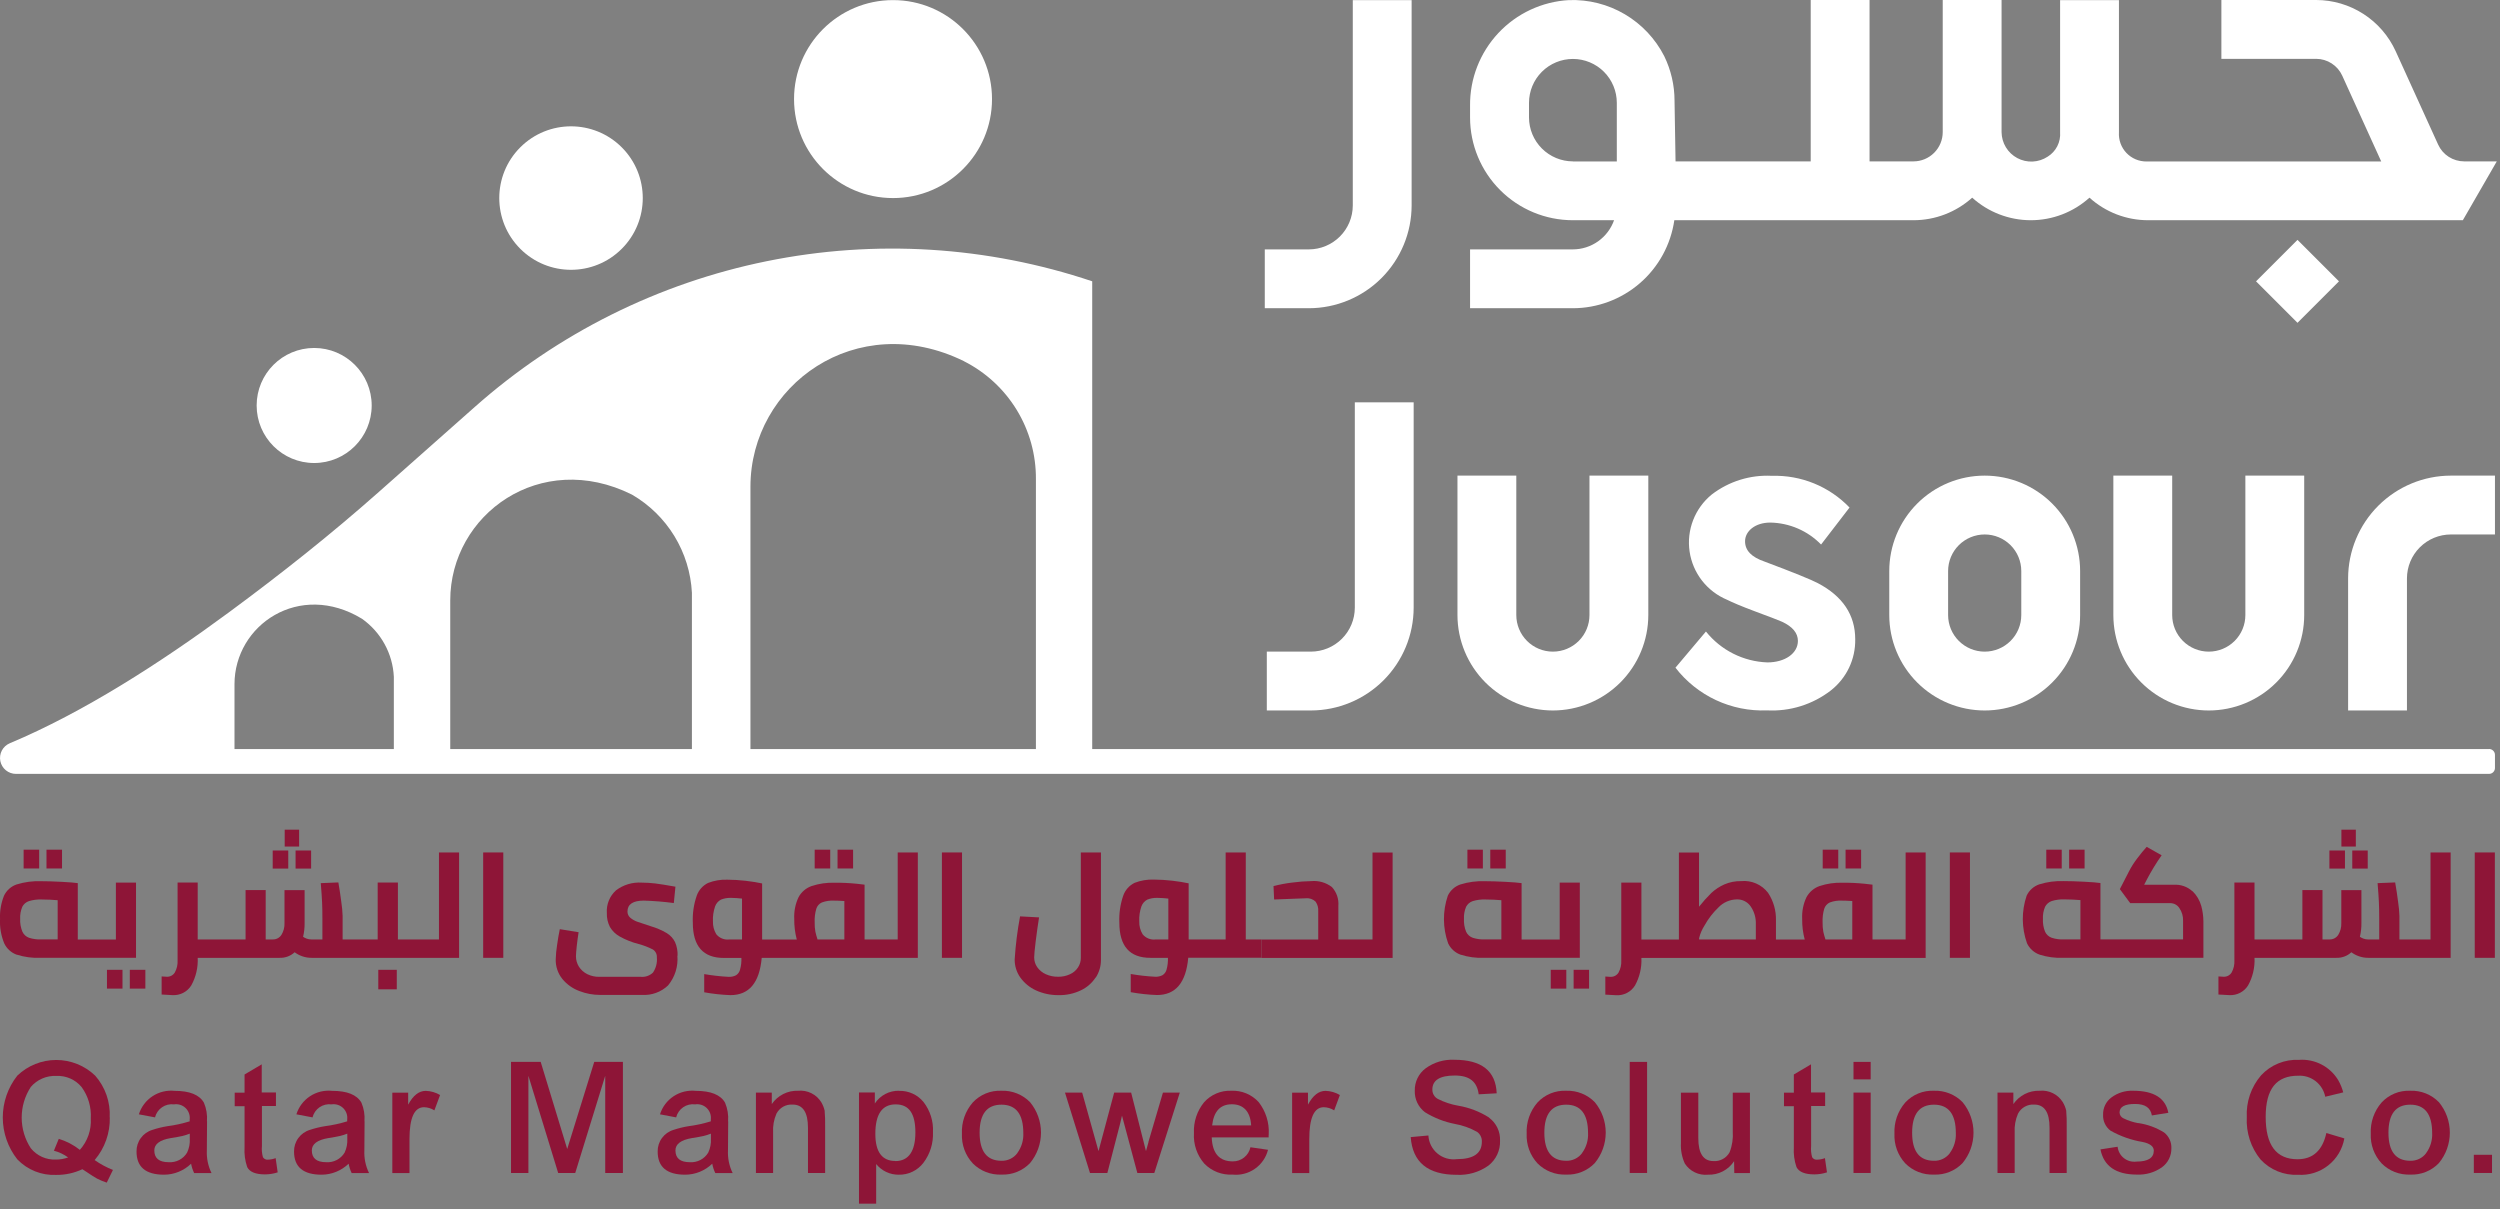 <svg width="246" height="119" viewBox="0 0 246 119" fill="none" xmlns="http://www.w3.org/2000/svg">
    <rect x="0" y="0" width="246" height="119" fill="#808080" stroke="none"/>
    <g clip-path="url(#clip0_671_12987)">
    <path d="M1.654 93.94C2.4 94.176 3.182 94.281 3.964 94.25H13.384V86.85H11.404V92.45H7.654V86.9C7.334 86.85 6.794 86.81 6.024 86.77C5.254 86.73 4.594 86.71 4.044 86.71C3.228 86.68 2.413 86.788 1.634 87.03C1.363 87.122 1.114 87.268 0.901 87.459C0.688 87.65 0.516 87.881 0.394 88.14C0.102 88.867 -0.031 89.648 0.004 90.43C-0.037 91.247 0.103 92.063 0.414 92.82C0.536 93.082 0.71 93.317 0.925 93.511C1.139 93.706 1.391 93.855 1.664 93.95L1.654 93.94ZM2.184 89.24C2.322 88.972 2.559 88.767 2.844 88.67C3.255 88.546 3.685 88.492 4.114 88.51C4.664 88.51 5.174 88.54 5.674 88.58V92.44H4.074C3.664 92.457 3.255 92.403 2.864 92.28C2.719 92.229 2.587 92.15 2.473 92.047C2.36 91.944 2.268 91.819 2.204 91.68C2.039 91.278 1.964 90.844 1.984 90.41C1.964 90.006 2.036 89.603 2.194 89.23L2.184 89.24Z" fill="#8E1537"/>
    <path d="M12.054 95.43H10.524V97.28H12.054V95.43Z" fill="#8E1537"/>
    <path d="M14.304 95.43H12.774V97.28H14.304V95.43Z" fill="#8E1537"/>
    <path d="M193.844 83.881H191.864V94.251H193.844V83.881Z" fill="#8E1537"/>
    <path d="M202.874 83.609H201.354V85.459H202.874V83.609Z" fill="#8E1537"/>
    <path d="M39.044 95.43H37.224V97.35H39.044V95.43Z" fill="#8E1537"/>
    <path d="M232.984 83.689H231.464V85.469H232.984V83.689Z" fill="#8E1537"/>
    <path d="M145.914 83.609H144.394V85.459H145.914V83.609Z" fill="#8E1537"/>
    <path d="M205.124 83.609H203.604V85.459H205.124V83.609Z" fill="#8E1537"/>
    <path d="M230.744 83.689H229.214V85.469H230.744V83.689Z" fill="#8E1537"/>
    <path d="M49.524 83.881H47.544V94.251H49.524V83.881Z" fill="#8E1537"/>
    <path d="M231.814 81.641H230.394V83.301H231.814V81.641Z" fill="#8E1537"/>
    <path d="M83.944 83.609H82.414V85.459H83.944V83.609Z" fill="#8E1537"/>
    <path d="M154.124 95.43H152.594V97.28H154.124V95.43Z" fill="#8E1537"/>
    <path d="M81.694 83.609H80.164V85.459H81.694V83.609Z" fill="#8E1537"/>
    <path d="M143.724 93.94C144.47 94.176 145.252 94.281 146.034 94.25H155.454V86.85H153.474V92.45H149.724V86.9C149.404 86.85 148.864 86.81 148.094 86.77C147.324 86.73 146.664 86.71 146.114 86.71C145.298 86.68 144.483 86.788 143.704 87.03C143.433 87.122 143.184 87.268 142.971 87.459C142.758 87.65 142.586 87.881 142.464 88.14C141.947 89.659 141.958 91.308 142.494 92.82C142.616 93.082 142.79 93.317 143.005 93.511C143.219 93.706 143.471 93.855 143.744 93.95L143.724 93.94ZM144.254 89.24C144.392 88.972 144.629 88.767 144.914 88.67C145.325 88.546 145.755 88.492 146.184 88.51C146.734 88.51 147.244 88.54 147.734 88.58V92.44H146.134C145.724 92.457 145.315 92.403 144.924 92.28C144.779 92.229 144.647 92.15 144.533 92.047C144.42 91.944 144.328 91.819 144.264 91.68C144.103 91.277 144.031 90.844 144.054 90.41C144.034 90.006 144.106 89.603 144.264 89.23L144.254 89.24Z" fill="#8E1537"/>
    <path d="M156.364 95.43H154.844V97.28H156.364V95.43Z" fill="#8E1537"/>
    <path d="M148.164 83.609H146.644V85.459H148.164V83.609Z" fill="#8E1537"/>
    <path d="M28.364 83.689H26.834V85.469H28.364V83.689Z" fill="#8E1537"/>
    <path d="M29.434 81.641H28.014V83.301H29.434V81.641Z" fill="#8E1537"/>
    <path d="M180.884 83.609H179.354V85.459H180.884V83.609Z" fill="#8E1537"/>
    <path d="M3.854 83.609H2.324V85.459H3.854V83.609Z" fill="#8E1537"/>
    <path d="M6.104 83.609H4.574V85.459H6.104V83.609Z" fill="#8E1537"/>
    <path d="M183.134 83.609H181.604V85.459H183.134V83.609Z" fill="#8E1537"/>
    <path d="M30.614 83.689H29.084V85.469H30.614V83.689Z" fill="#8E1537"/>
    <path d="M43.194 92.441H39.154V86.841H37.164V92.441H33.714V90.131C33.699 89.669 33.655 89.208 33.584 88.751C33.504 88.101 33.404 87.461 33.294 86.831L31.564 86.901C31.634 87.731 31.674 88.361 31.694 88.801C31.714 89.241 31.724 89.771 31.724 90.411V92.441H30.614C30.464 92.439 30.315 92.412 30.174 92.361C30.05 92.315 29.933 92.255 29.824 92.181C29.929 91.739 29.98 91.285 29.974 90.831V87.591H27.994V90.831C28.011 91.239 27.907 91.642 27.694 91.991C27.601 92.135 27.472 92.253 27.319 92.332C27.166 92.411 26.996 92.449 26.824 92.441H26.144V87.581H24.164V92.441H19.454V86.841H17.474V94.501C17.498 94.915 17.404 95.327 17.204 95.691C17.121 95.826 17.003 95.937 16.862 96.011C16.721 96.085 16.563 96.12 16.404 96.111L15.904 96.081V97.861C16.494 97.901 16.854 97.921 16.984 97.921C17.349 97.94 17.712 97.862 18.035 97.693C18.359 97.524 18.631 97.271 18.824 96.961C19.281 96.133 19.499 95.195 19.454 94.251H27.514C28.061 94.27 28.593 94.072 28.994 93.701C29.215 93.869 29.462 94 29.724 94.091C30.025 94.2 30.344 94.254 30.664 94.251H45.174V83.881H43.194V92.441Z" fill="#8E1537"/>
    <path d="M189.494 83.881H187.514V92.441H184.254V87.051L183.484 86.961C182.76 86.888 182.032 86.854 181.304 86.861C180.534 86.835 179.765 86.947 179.034 87.191C178.486 87.387 178.03 87.779 177.754 88.291C177.442 88.952 177.298 89.68 177.334 90.411C177.323 91.099 177.407 91.785 177.584 92.451H174.754V90.541C174.775 89.585 174.503 88.647 173.974 87.851C173.668 87.451 173.264 87.136 172.803 86.935C172.341 86.734 171.835 86.653 171.334 86.701C170.76 86.689 170.19 86.802 169.664 87.031C169.198 87.24 168.769 87.523 168.394 87.871C167.964 88.296 167.559 88.747 167.184 89.221V83.891H165.204V92.451H161.514V86.851H159.534V94.511C159.558 94.925 159.464 95.337 159.264 95.701C159.181 95.837 159.063 95.947 158.922 96.021C158.781 96.095 158.623 96.129 158.464 96.121L157.964 96.091V97.871C158.554 97.911 158.914 97.931 159.044 97.931C159.409 97.95 159.772 97.872 160.095 97.703C160.419 97.534 160.691 97.281 160.884 96.971C161.341 96.143 161.559 95.205 161.514 94.261H189.484V83.891L189.494 83.881ZM172.774 92.441H167.194V92.311C167.299 91.871 167.479 91.451 167.724 91.071C168.086 90.416 168.544 89.819 169.084 89.301C169.318 89.054 169.598 88.856 169.909 88.719C170.219 88.582 170.554 88.507 170.894 88.501C171.165 88.49 171.434 88.549 171.675 88.671C171.917 88.794 172.123 88.976 172.274 89.201C172.619 89.707 172.794 90.309 172.774 90.921V92.451V92.441ZM182.264 92.441H179.624C179.534 92.161 179.464 91.911 179.414 91.681C179.36 91.381 179.337 91.076 179.344 90.771C179.323 90.315 179.377 89.859 179.504 89.421C179.548 89.285 179.619 89.16 179.714 89.053C179.809 88.946 179.924 88.861 180.054 88.801C180.434 88.661 180.839 88.6 181.244 88.621C181.494 88.621 181.834 88.631 182.264 88.661V92.441Z" fill="#8E1537"/>
    <path d="M215.734 87.7C215.489 87.477 215.202 87.305 214.889 87.195C214.576 87.085 214.245 87.039 213.914 87.06H210.984L211.254 86.54C211.686 85.717 212.17 84.922 212.704 84.16L211.234 83.33C210.934 83.66 210.624 84.04 210.284 84.49C209.979 84.888 209.711 85.313 209.484 85.76L208.594 87.49L209.614 88.87H213.584C213.758 88.874 213.929 88.921 214.08 89.006C214.232 89.092 214.36 89.213 214.454 89.36C214.706 89.731 214.832 90.172 214.814 90.62V92.44H206.684V86.89C206.364 86.84 205.824 86.8 205.054 86.76C204.284 86.72 203.624 86.7 203.074 86.7C202.258 86.67 201.443 86.778 200.664 87.02C200.393 87.112 200.144 87.258 199.931 87.449C199.718 87.64 199.546 87.871 199.424 88.13C198.907 89.649 198.918 91.298 199.454 92.81C199.576 93.072 199.75 93.307 199.965 93.501C200.179 93.695 200.431 93.845 200.704 93.94C201.45 94.176 202.232 94.281 203.014 94.25H216.814V90.64C216.808 90.133 216.737 89.629 216.604 89.14C216.451 88.594 216.158 88.098 215.754 87.7H215.734ZM204.704 92.44H203.104C202.694 92.457 202.285 92.403 201.894 92.28C201.749 92.229 201.617 92.15 201.503 92.047C201.39 91.944 201.298 91.819 201.234 91.68C201.073 91.277 201.002 90.844 201.024 90.41C201.004 90.006 201.076 89.603 201.234 89.23C201.372 88.962 201.609 88.757 201.894 88.66C202.305 88.536 202.735 88.482 203.164 88.5C203.714 88.5 204.224 88.53 204.714 88.57V92.43L204.704 92.44Z" fill="#8E1537"/>
    <path d="M94.664 83.881H92.684V94.251H94.664V83.881Z" fill="#8E1537"/>
    <path d="M135.044 92.441H131.694V89.141C131.723 88.803 131.681 88.463 131.57 88.143C131.46 87.823 131.284 87.529 131.054 87.281C130.477 86.841 129.756 86.635 129.034 86.701C128.415 86.711 127.797 86.758 127.184 86.841C126.553 86.914 125.928 87.031 125.314 87.191L125.374 88.511L126.134 88.481C126.801 88.451 127.591 88.421 128.504 88.391C128.674 88.374 128.847 88.394 129.009 88.449C129.171 88.504 129.319 88.593 129.444 88.711C129.645 88.989 129.741 89.329 129.714 89.671V92.451H124.134V94.261H137.034V83.891H135.054V92.451L135.044 92.441Z" fill="#8E1537"/>
    <path d="M124.134 94.251V92.441H122.584V83.881H120.604V92.441H116.964V86.921C116.524 86.821 115.994 86.741 115.354 86.661C114.75 86.591 114.142 86.555 113.534 86.551C112.889 86.528 112.246 86.637 111.644 86.871C111.127 87.124 110.729 87.569 110.534 88.111C110.235 88.971 110.102 89.881 110.144 90.791C110.144 93.101 111.164 94.254 113.204 94.251H114.924C114.939 94.635 114.895 95.02 114.794 95.391C114.74 95.621 114.601 95.821 114.404 95.951C114.176 96.07 113.921 96.125 113.664 96.111C112.859 96.069 112.058 95.979 111.264 95.841V97.631C112.116 97.786 112.978 97.879 113.844 97.911C115.684 97.911 116.704 96.691 116.924 94.241H124.154L124.134 94.251ZM114.964 92.441H113.734C113.492 92.475 113.245 92.445 113.017 92.356C112.789 92.267 112.589 92.12 112.434 91.931C112.202 91.549 112.087 91.107 112.104 90.661C112.08 90.162 112.152 89.663 112.314 89.191C112.417 88.903 112.624 88.664 112.894 88.521C113.209 88.397 113.546 88.34 113.884 88.351C114.245 88.355 114.606 88.378 114.964 88.421V92.431V92.441Z" fill="#8E1537"/>
    <path d="M107.824 96.191C108.16 95.673 108.338 95.068 108.334 94.451V83.881H106.354V94.251C106.357 94.581 106.263 94.904 106.084 95.181C105.892 95.479 105.618 95.716 105.294 95.861C104.926 96.035 104.521 96.121 104.114 96.111C103.697 96.119 103.284 96.034 102.904 95.861C102.567 95.71 102.277 95.472 102.064 95.171C101.867 94.89 101.762 94.554 101.764 94.211C101.764 93.951 101.814 93.421 101.914 92.611C102.014 91.801 102.124 91.021 102.244 90.271L100.374 90.171C100.11 91.575 99.933 92.995 99.844 94.421C99.84 95.05 100.032 95.666 100.394 96.181C100.788 96.731 101.319 97.168 101.934 97.451C102.637 97.771 103.402 97.932 104.174 97.921C104.927 97.936 105.674 97.775 106.354 97.451C106.945 97.174 107.447 96.737 107.804 96.191H107.824Z" fill="#8E1537"/>
    <path d="M239.164 92.441H236.104V90.131C236.089 89.669 236.045 89.208 235.974 88.751C235.894 88.101 235.794 87.461 235.684 86.831L233.954 86.901C234.024 87.731 234.064 88.361 234.084 88.801C234.104 89.241 234.114 89.771 234.114 90.411V92.441H233.004C232.854 92.439 232.705 92.412 232.564 92.361C232.44 92.315 232.323 92.255 232.214 92.181C232.319 91.739 232.37 91.285 232.364 90.831V87.591H230.384V90.831C230.401 91.239 230.297 91.642 230.084 91.991C229.991 92.135 229.862 92.253 229.709 92.332C229.557 92.411 229.386 92.449 229.214 92.441H228.534V87.581H226.554V92.441H221.844V86.841H219.864V94.501C219.888 94.915 219.794 95.327 219.594 95.691C219.511 95.826 219.393 95.937 219.252 96.011C219.111 96.085 218.953 96.12 218.794 96.111L218.294 96.081V97.861C218.884 97.901 219.244 97.921 219.374 97.921C219.739 97.94 220.102 97.862 220.425 97.693C220.749 97.524 221.022 97.271 221.214 96.961C221.671 96.133 221.889 95.195 221.844 94.251H229.894C230.441 94.27 230.973 94.072 231.374 93.701C231.595 93.869 231.842 94 232.104 94.091C232.405 94.2 232.724 94.254 233.044 94.251H241.144V83.881H239.164V92.441Z" fill="#8E1537"/>
    <path d="M66.674 94.05C66.693 93.587 66.607 93.125 66.424 92.7C66.241 92.337 65.96 92.032 65.614 91.82C65.118 91.528 64.587 91.3 64.034 91.14C63.404 90.94 62.954 90.79 62.684 90.69C62.44 90.599 62.213 90.467 62.014 90.3C61.926 90.225 61.857 90.131 61.81 90.025C61.763 89.92 61.741 89.805 61.744 89.69C61.744 88.98 62.284 88.62 63.354 88.62C64.341 88.649 65.326 88.729 66.304 88.86L66.464 87.25C65.584 87.09 64.924 86.99 64.464 86.93C64.026 86.879 63.585 86.852 63.144 86.85C62.237 86.791 61.339 87.061 60.614 87.61C60.304 87.89 60.061 88.238 59.906 88.626C59.749 89.014 59.684 89.433 59.714 89.85C59.697 90.321 59.801 90.789 60.014 91.21C60.249 91.609 60.587 91.937 60.994 92.16C61.573 92.481 62.192 92.727 62.834 92.89C63.315 93.016 63.781 93.194 64.224 93.42C64.358 93.499 64.467 93.614 64.539 93.752C64.612 93.889 64.644 94.044 64.634 94.2C64.686 94.729 64.552 95.259 64.254 95.7C64.097 95.851 63.91 95.966 63.705 96.039C63.499 96.111 63.281 96.139 63.064 96.12H58.974C58.558 96.127 58.147 96.035 57.774 95.85C57.445 95.681 57.166 95.43 56.964 95.12C56.773 94.814 56.673 94.46 56.674 94.1C56.674 93.89 56.704 93.55 56.754 93.07C56.804 92.59 56.874 92.14 56.934 91.73L55.084 91.43C54.984 91.91 54.894 92.44 54.814 93.01C54.741 93.466 54.697 93.927 54.684 94.39C54.663 95.098 54.897 95.79 55.344 96.34C55.787 96.874 56.363 97.281 57.014 97.52C57.661 97.772 58.35 97.901 59.044 97.9H63.174C63.642 97.928 64.11 97.86 64.55 97.7C64.991 97.54 65.394 97.292 65.734 96.97C66.413 96.152 66.744 95.099 66.654 94.04L66.674 94.05Z" fill="#8E1537"/>
    <path d="M245.494 83.881H243.514V94.251H245.494V83.881Z" fill="#8E1537"/>
    <path d="M76.824 94.251H90.314V83.881H88.334V92.441H85.074V87.051L84.304 86.961C83.58 86.888 82.852 86.854 82.124 86.861C81.354 86.835 80.585 86.947 79.854 87.191C79.305 87.384 78.848 87.777 78.574 88.291C78.262 88.952 78.118 89.68 78.154 90.411C78.143 91.099 78.228 91.785 78.404 92.451H74.994V86.931C74.564 86.831 74.024 86.751 73.384 86.671C72.78 86.601 72.172 86.565 71.564 86.561C70.919 86.538 70.276 86.647 69.674 86.881C69.157 87.134 68.759 87.579 68.564 88.121C68.264 88.981 68.132 89.891 68.174 90.801C68.174 93.111 69.194 94.264 71.234 94.261H72.954C72.969 94.645 72.925 95.03 72.824 95.401C72.77 95.63 72.631 95.831 72.434 95.961C72.206 96.08 71.951 96.135 71.694 96.121C70.889 96.079 70.088 95.989 69.294 95.851V97.641C70.146 97.796 71.008 97.889 71.874 97.921C73.714 97.921 74.734 96.701 74.954 94.251H76.824ZM80.324 89.421C80.366 89.284 80.437 89.158 80.532 89.051C80.627 88.944 80.743 88.859 80.874 88.801C81.254 88.661 81.659 88.6 82.064 88.621C82.314 88.621 82.654 88.631 83.084 88.661V92.441H80.444C80.354 92.161 80.284 91.911 80.234 91.681C80.18 91.381 80.157 91.076 80.164 90.771C80.143 90.315 80.197 89.859 80.324 89.421ZM73.014 92.441H71.784C71.542 92.475 71.295 92.445 71.067 92.356C70.84 92.267 70.639 92.12 70.484 91.931C70.252 91.549 70.137 91.107 70.154 90.661C70.13 90.162 70.202 89.663 70.364 89.191C70.467 88.903 70.674 88.664 70.944 88.521C71.259 88.397 71.596 88.34 71.934 88.351C72.295 88.355 72.656 88.378 73.014 88.421V92.431V92.441Z" fill="#8E1537"/>
    <path d="M178.824 114.11C178.725 114.125 178.624 114.109 178.533 114.067C178.442 114.024 178.366 113.956 178.314 113.87C178.213 113.513 178.179 113.14 178.214 112.77V108.83H179.594V107.5H178.204V104.73L176.514 105.73V107.52H175.544V108.85H176.514V112.89C176.471 113.551 176.559 114.214 176.774 114.84C177.014 115.32 177.604 115.56 178.534 115.56C178.955 115.559 179.374 115.492 179.774 115.36L179.574 113.96C179.334 114.053 179.081 114.103 178.824 114.11Z" fill="#8E1537"/>
    <path d="M237.174 107.33C236.649 107.306 236.124 107.396 235.637 107.594C235.15 107.793 234.712 108.095 234.354 108.48C233.612 109.33 233.229 110.434 233.284 111.56C233.26 112.094 233.342 112.626 233.525 113.128C233.709 113.629 233.991 114.089 234.354 114.48C234.722 114.849 235.163 115.137 235.648 115.327C236.134 115.516 236.653 115.602 237.174 115.58C237.696 115.602 238.216 115.512 238.701 115.317C239.185 115.123 239.623 114.827 239.984 114.45C240.68 113.608 241.062 112.55 241.064 111.457C241.066 110.364 240.688 109.305 239.994 108.46C239.629 108.085 239.19 107.79 238.704 107.596C238.218 107.401 237.697 107.31 237.174 107.33ZM238.734 113.47C238.553 113.711 238.317 113.905 238.046 114.035C237.774 114.166 237.475 114.229 237.174 114.22C235.744 114.22 235.024 113.3 235.024 111.46C235.024 109.62 235.744 108.7 237.174 108.7C238.604 108.7 239.324 109.63 239.324 111.49C239.359 112.195 239.15 112.89 238.734 113.46V113.47Z" fill="#8E1537"/>
    <path d="M170.504 111.34C170.553 112.034 170.448 112.731 170.194 113.38C170.041 113.662 169.809 113.894 169.527 114.048C169.245 114.203 168.925 114.273 168.604 114.25C167.614 114.25 167.114 113.5 167.114 112V107.52H165.404V112.47C165.366 113.164 165.496 113.857 165.784 114.49C166.026 114.865 166.367 115.166 166.769 115.36C167.171 115.555 167.62 115.634 168.064 115.59C168.571 115.608 169.074 115.496 169.524 115.263C169.974 115.03 170.357 114.684 170.634 114.26L170.654 115.43H172.194V107.52H170.504V111.34Z" fill="#8E1537"/>
    <path d="M184.074 107.51H182.384V115.42H184.074V107.51Z" fill="#8E1537"/>
    <path d="M184.074 104.49H182.384V106.21H184.074V104.49Z" fill="#8E1537"/>
    <path d="M55.814 113.06L53.204 104.49H50.284V115.42H51.994V105.86L54.924 115.42H56.604L59.554 105.86V115.42H61.294V104.49H58.474L55.814 113.06Z" fill="#8E1537"/>
    <path d="M202.984 108.46C202.748 108.077 202.409 107.768 202.006 107.569C201.603 107.369 201.152 107.286 200.704 107.33C200.197 107.312 199.694 107.423 199.241 107.652C198.788 107.881 198.401 108.221 198.114 108.64V107.51H196.554V115.42H198.244V111.45C198.205 110.809 198.318 110.168 198.574 109.58C198.724 109.293 198.955 109.057 199.237 108.899C199.519 108.741 199.841 108.668 200.164 108.69C201.174 108.69 201.674 109.45 201.674 110.97V115.42H203.364V110.81C203.373 110.299 203.357 109.788 203.314 109.28C203.247 108.991 203.135 108.715 202.984 108.46Z" fill="#8E1537"/>
    <path d="M226.074 114.07C223.984 114.07 222.941 112.68 222.944 109.9C222.944 107.12 224.014 105.85 226.144 105.85C226.762 105.817 227.372 106.008 227.861 106.388C228.349 106.769 228.684 107.313 228.804 107.92L230.574 107.49C230.466 107.078 230.305 106.681 230.094 106.31C229.7 105.647 229.129 105.107 228.446 104.751C227.762 104.394 226.993 104.234 226.224 104.29C225.527 104.256 224.83 104.376 224.184 104.64C223.538 104.904 222.958 105.307 222.484 105.82C221.507 106.964 221.006 108.438 221.084 109.94C221.005 111.443 221.486 112.922 222.434 114.09C222.904 114.598 223.48 114.996 224.121 115.257C224.762 115.518 225.453 115.635 226.144 115.6C227.208 115.666 228.26 115.337 229.097 114.676C229.935 114.016 230.499 113.071 230.684 112.02L228.914 111.49C228.534 113.21 227.584 114.07 226.074 114.07Z" fill="#8E1537"/>
    <path d="M190.304 107.33C189.779 107.306 189.254 107.396 188.767 107.594C188.28 107.793 187.842 108.095 187.484 108.48C186.742 109.33 186.358 110.434 186.414 111.56C186.39 112.094 186.472 112.626 186.655 113.128C186.839 113.629 187.121 114.089 187.484 114.48C187.852 114.849 188.293 115.137 188.778 115.327C189.264 115.516 189.783 115.602 190.304 115.58C190.826 115.602 191.346 115.512 191.831 115.317C192.315 115.123 192.752 114.827 193.114 114.45C193.81 113.608 194.192 112.55 194.194 111.457C194.196 110.364 193.817 109.305 193.124 108.46C192.759 108.085 192.32 107.79 191.834 107.596C191.348 107.401 190.827 107.31 190.304 107.33ZM191.864 113.47C191.683 113.711 191.447 113.905 191.175 114.035C190.904 114.166 190.605 114.229 190.304 114.22C188.874 114.22 188.154 113.3 188.154 111.46C188.154 109.62 188.874 108.7 190.304 108.7C191.734 108.7 192.454 109.63 192.454 111.49C192.489 112.195 192.28 112.89 191.864 113.46V113.47Z" fill="#8E1537"/>
    <path d="M162.074 104.49H160.364V115.42H162.074V104.49Z" fill="#8E1537"/>
    <path d="M245.214 113.631H243.424V115.421H245.214V113.631Z" fill="#8E1537"/>
    <path d="M210.414 110.52C209.904 110.431 209.409 110.269 208.944 110.04C208.833 109.99 208.739 109.911 208.671 109.81C208.604 109.709 208.567 109.591 208.564 109.47C208.564 108.91 209.074 108.63 210.084 108.63C211.094 108.63 211.614 109.01 211.744 109.76L213.364 109.5C213.094 108.06 211.944 107.33 209.914 107.33C209.143 107.295 208.383 107.528 207.764 107.99C207.502 108.185 207.29 108.44 207.147 108.734C207.005 109.028 206.935 109.353 206.944 109.68C206.927 109.98 206.984 110.28 207.11 110.554C207.235 110.827 207.425 111.066 207.664 111.25C208.646 111.807 209.72 112.186 210.834 112.37C211.564 112.52 211.934 112.81 211.934 113.22C211.934 113.94 211.364 114.3 210.224 114.3C210.006 114.328 209.785 114.313 209.573 114.255C209.361 114.196 209.163 114.096 208.991 113.96C208.818 113.824 208.675 113.655 208.569 113.462C208.463 113.27 208.397 113.058 208.374 112.84L206.684 113.1C207.014 114.75 208.207 115.576 210.264 115.58C211.14 115.621 212.005 115.371 212.724 114.87C213.023 114.655 213.264 114.37 213.428 114.041C213.592 113.712 213.673 113.347 213.664 112.98C213.675 112.685 213.616 112.392 213.493 112.125C213.37 111.857 213.185 111.623 212.954 111.44C212.181 110.958 211.316 110.641 210.414 110.51V110.52Z" fill="#8E1537"/>
    <path d="M20.364 110.34C20.413 109.711 20.31 109.08 20.064 108.5C19.614 107.72 18.654 107.34 17.194 107.34C16.429 107.257 15.659 107.441 15.015 107.863C14.371 108.284 13.894 108.916 13.664 109.65L15.254 109.95C15.354 109.544 15.6 109.189 15.945 108.953C16.29 108.717 16.709 108.616 17.124 108.67C17.329 108.638 17.539 108.654 17.737 108.717C17.934 108.78 18.115 108.888 18.264 109.032C18.413 109.176 18.527 109.353 18.597 109.549C18.666 109.745 18.689 109.954 18.664 110.16V110.34C17.942 110.562 17.203 110.723 16.454 110.82C15.959 110.901 15.47 111.021 14.994 111.18C14.537 111.316 14.138 111.598 13.856 111.983C13.574 112.367 13.426 112.833 13.434 113.31C13.434 114.83 14.334 115.59 16.144 115.59C17.137 115.586 18.089 115.199 18.804 114.51C18.863 114.828 18.964 115.138 19.104 115.43H20.814C20.473 114.731 20.315 113.957 20.354 113.18L20.374 110.34H20.364ZM18.674 112.06C18.701 112.524 18.611 112.988 18.414 113.41C18.229 113.722 17.96 113.976 17.639 114.143C17.317 114.311 16.956 114.386 16.594 114.36C15.654 114.36 15.184 113.97 15.184 113.2C15.184 112.58 15.724 112.17 16.794 111.99C17.354 111.9 17.744 111.83 17.954 111.78C18.199 111.721 18.44 111.644 18.674 111.55V112.08V112.06Z" fill="#8E1537"/>
    <path d="M26.384 114.11C26.285 114.125 26.184 114.109 26.093 114.067C26.003 114.024 25.926 113.956 25.874 113.87C25.773 113.513 25.739 113.14 25.774 112.77V108.83H27.154V107.5H25.754V104.73L24.064 105.73V107.52H23.094V108.85H24.064V112.89C24.021 113.551 24.109 114.214 24.324 114.84C24.564 115.32 25.154 115.56 26.074 115.56C26.498 115.559 26.92 115.492 27.324 115.36L27.124 113.96C26.881 114.053 26.624 114.103 26.364 114.11H26.384Z" fill="#8E1537"/>
    <path d="M80.814 108.46C80.578 108.077 80.239 107.768 79.836 107.569C79.433 107.369 78.982 107.286 78.534 107.33C78.027 107.312 77.524 107.423 77.071 107.652C76.618 107.881 76.231 108.221 75.944 108.64V107.51H74.384V115.42H76.074V111.45C76.035 110.809 76.148 110.168 76.404 109.58C76.555 109.293 76.785 109.057 77.067 108.899C77.349 108.741 77.671 108.668 77.994 108.69C79.004 108.69 79.504 109.45 79.504 110.97V115.42H81.194V110.81C81.203 110.299 81.187 109.788 81.144 109.28C81.076 108.991 80.965 108.715 80.814 108.46Z" fill="#8E1537"/>
    <path d="M40.164 108.68V107.52H38.604V115.43H40.294V112.08C40.294 109.99 40.774 108.95 41.724 108.95C42.086 108.958 42.439 109.065 42.744 109.26L43.304 107.75C42.876 107.496 42.391 107.355 41.894 107.34C41.224 107.34 40.654 107.79 40.174 108.68H40.164Z" fill="#8E1537"/>
    <path d="M71.644 110.34C71.693 109.711 71.59 109.08 71.344 108.5C70.894 107.72 69.934 107.34 68.474 107.34C67.709 107.257 66.939 107.441 66.295 107.863C65.651 108.284 65.174 108.916 64.944 109.65L66.534 109.95C66.634 109.544 66.88 109.189 67.225 108.953C67.57 108.717 67.99 108.616 68.404 108.67C68.609 108.638 68.819 108.654 69.017 108.717C69.215 108.78 69.395 108.888 69.544 109.032C69.694 109.176 69.807 109.353 69.877 109.549C69.946 109.745 69.969 109.954 69.944 110.16V110.34C69.222 110.562 68.483 110.723 67.734 110.82C67.239 110.901 66.75 111.021 66.274 111.18C65.817 111.316 65.418 111.598 65.136 111.983C64.854 112.367 64.706 112.833 64.714 113.31C64.714 114.83 65.614 115.59 67.424 115.59C68.417 115.586 69.369 115.199 70.084 114.51C70.143 114.828 70.244 115.138 70.384 115.43H72.094C71.753 114.731 71.595 113.957 71.634 113.18L71.654 110.34H71.644ZM69.954 112.06C69.981 112.524 69.891 112.988 69.694 113.41C69.509 113.722 69.24 113.976 68.919 114.143C68.597 114.311 68.236 114.386 67.874 114.36C66.934 114.36 66.464 113.97 66.464 113.2C66.464 112.58 67.004 112.17 68.074 111.99C68.634 111.9 69.024 111.83 69.234 111.78C69.479 111.721 69.72 111.644 69.954 111.55V112.08V112.06Z" fill="#8E1537"/>
    <path d="M88.464 107.331C87.994 107.32 87.529 107.43 87.113 107.648C86.696 107.867 86.342 108.188 86.084 108.581V107.501H84.524V118.441H86.214V114.541C86.481 114.872 86.819 115.139 87.203 115.321C87.588 115.503 88.009 115.595 88.434 115.591C88.903 115.601 89.367 115.501 89.79 115.297C90.212 115.094 90.58 114.794 90.864 114.421C91.52 113.554 91.852 112.486 91.804 111.401C91.859 110.339 91.533 109.293 90.884 108.451C90.595 108.092 90.228 107.805 89.809 107.613C89.391 107.42 88.934 107.327 88.474 107.341L88.464 107.331ZM88.104 114.241C86.794 114.241 86.134 113.351 86.134 111.571C86.134 109.631 86.804 108.671 88.134 108.671C89.464 108.671 90.074 109.591 90.074 111.431C90.074 113.271 89.414 114.251 88.104 114.251V114.241Z" fill="#8E1537"/>
    <path d="M35.864 110.34C35.913 109.711 35.81 109.08 35.564 108.5C35.114 107.72 34.154 107.34 32.694 107.34C31.929 107.257 31.159 107.441 30.515 107.863C29.872 108.284 29.394 108.916 29.164 109.65L30.754 109.95C30.854 109.544 31.1 109.189 31.445 108.953C31.79 108.717 32.209 108.616 32.624 108.67C32.829 108.638 33.039 108.654 33.237 108.717C33.434 108.78 33.615 108.888 33.764 109.032C33.913 109.176 34.027 109.353 34.097 109.549C34.166 109.745 34.189 109.954 34.164 110.16V110.34C33.442 110.562 32.703 110.723 31.954 110.82C31.459 110.901 30.97 111.021 30.494 111.18C30.037 111.316 29.638 111.598 29.356 111.983C29.074 112.367 28.926 112.833 28.934 113.31C28.934 114.83 29.834 115.59 31.644 115.59C32.637 115.586 33.589 115.199 34.304 114.51C34.363 114.828 34.464 115.138 34.604 115.43H36.314C35.973 114.731 35.815 113.957 35.854 113.18L35.874 110.34H35.864ZM34.174 112.06C34.201 112.524 34.111 112.988 33.914 113.41C33.729 113.722 33.46 113.976 33.139 114.143C32.818 114.311 32.456 114.386 32.094 114.36C31.154 114.36 30.684 113.97 30.684 113.2C30.684 112.58 31.224 112.17 32.294 111.99C32.854 111.9 33.244 111.83 33.454 111.78C33.699 111.721 33.94 111.644 34.174 111.55V112.08V112.06Z" fill="#8E1537"/>
    <path d="M128.704 108.68V107.52H127.144V115.43H128.834V112.08C128.834 109.99 129.314 108.95 130.264 108.95C130.626 108.958 130.979 109.065 131.284 109.26L131.844 107.75C131.416 107.496 130.931 107.355 130.434 107.34C129.764 107.34 129.194 107.79 128.714 108.68H128.704Z" fill="#8E1537"/>
    <path d="M10.794 109.961C10.876 108.453 10.363 106.973 9.364 105.841C8.334 104.853 6.962 104.301 5.534 104.301C4.106 104.301 2.734 104.853 1.704 105.841C0.778 107.014 0.274 108.466 0.274 109.961C0.274 111.456 0.778 112.907 1.704 114.081C2.195 114.593 2.79 114.995 3.449 115.259C4.107 115.523 4.815 115.643 5.524 115.611C6.415 115.622 7.298 115.43 8.104 115.051C8.234 115.131 8.314 115.181 8.354 115.211C8.934 115.601 9.334 115.861 9.564 115.981C9.867 116.135 10.181 116.265 10.504 116.371L11.114 115.121C10.476 114.872 9.872 114.546 9.314 114.151C10.31 112.982 10.841 111.486 10.804 109.951L10.794 109.961ZM7.854 113.141C7.236 112.656 6.535 112.29 5.784 112.061L5.304 113.231C5.808 113.362 6.282 113.585 6.704 113.891C6.317 114.033 5.907 114.104 5.494 114.101C5.026 114.121 4.559 114.031 4.132 113.838C3.705 113.645 3.329 113.355 3.034 112.991C2.447 112.093 2.134 111.043 2.134 109.971C2.134 108.898 2.447 107.848 3.034 106.951C3.343 106.592 3.73 106.308 4.164 106.121C4.599 105.934 5.071 105.848 5.544 105.871C6.016 105.849 6.486 105.937 6.919 106.127C7.351 106.318 7.732 106.607 8.034 106.971C8.681 107.862 8.999 108.951 8.934 110.051C8.968 110.613 8.891 111.177 8.705 111.709C8.52 112.241 8.23 112.731 7.854 113.151V113.141Z" fill="#8E1537"/>
    <path d="M146.534 109.971C145.609 109.382 144.575 108.984 143.494 108.801C142.791 108.68 142.11 108.454 141.474 108.131C141.31 108.04 141.175 107.907 141.081 107.744C140.988 107.582 140.94 107.398 140.944 107.211C140.944 106.291 141.684 105.831 143.154 105.831C144.624 105.831 145.344 106.451 145.504 107.681L147.274 107.581C147.184 105.381 145.794 104.281 143.104 104.281C142.096 104.231 141.101 104.527 140.284 105.121C139.943 105.376 139.668 105.708 139.482 106.091C139.296 106.474 139.204 106.895 139.214 107.321C139.199 107.728 139.282 108.134 139.456 108.502C139.63 108.871 139.89 109.193 140.214 109.441C141.11 109.997 142.099 110.386 143.134 110.591C143.914 110.725 144.665 110.993 145.354 111.381C145.505 111.492 145.626 111.638 145.707 111.808C145.787 111.977 145.824 112.164 145.814 112.351C145.814 113.491 144.994 114.061 143.354 114.061C143.015 114.105 142.67 114.078 142.342 113.983C142.014 113.888 141.708 113.726 141.446 113.507C141.183 113.288 140.968 113.017 140.814 112.712C140.661 112.406 140.572 112.072 140.554 111.731L138.814 111.891C138.994 114.361 140.497 115.597 143.324 115.601C144.439 115.663 145.542 115.346 146.454 114.701C146.827 114.412 147.126 114.038 147.326 113.61C147.526 113.182 147.621 112.713 147.604 112.241C147.622 111.805 147.534 111.37 147.345 110.976C147.157 110.582 146.875 110.241 146.524 109.981L146.534 109.971Z" fill="#8E1537"/>
    <path d="M121.144 107.33C120.645 107.311 120.147 107.402 119.687 107.598C119.228 107.793 118.817 108.088 118.484 108.46C117.784 109.318 117.428 110.405 117.484 111.51C117.419 112.602 117.785 113.676 118.504 114.5C118.862 114.868 119.294 115.154 119.772 115.34C120.25 115.527 120.762 115.609 121.274 115.58C122.053 115.662 122.835 115.46 123.478 115.012C124.121 114.564 124.581 113.9 124.774 113.14L123.044 112.89C122.959 113.287 122.739 113.643 122.422 113.896C122.105 114.149 121.71 114.285 121.304 114.28C119.984 114.28 119.294 113.49 119.234 111.92H124.834V111.74C124.832 111.697 124.835 111.653 124.844 111.61C124.906 110.477 124.558 109.359 123.864 108.46C123.523 108.082 123.102 107.784 122.631 107.589C122.161 107.393 121.653 107.305 121.144 107.33ZM119.274 110.74C119.434 109.35 120.084 108.66 121.214 108.66C122.344 108.66 123.034 109.36 123.114 110.74H119.274Z" fill="#8E1537"/>
    <path d="M154.114 107.33C153.589 107.306 153.064 107.396 152.577 107.594C152.09 107.793 151.652 108.095 151.294 108.48C150.552 109.33 150.168 110.434 150.224 111.56C150.2 112.094 150.282 112.626 150.465 113.128C150.649 113.629 150.931 114.089 151.294 114.48C151.662 114.849 152.103 115.137 152.588 115.327C153.074 115.516 153.593 115.602 154.114 115.58C154.636 115.602 155.156 115.512 155.641 115.317C156.125 115.123 156.562 114.827 156.924 114.45C157.62 113.608 158.002 112.55 158.004 111.457C158.006 110.364 157.627 109.305 156.934 108.46C156.569 108.085 156.13 107.79 155.644 107.596C155.158 107.401 154.637 107.31 154.114 107.33ZM155.674 113.47C155.493 113.711 155.257 113.905 154.986 114.035C154.714 114.166 154.415 114.229 154.114 114.22C152.684 114.22 151.964 113.3 151.964 111.46C151.964 109.62 152.684 108.7 154.114 108.7C155.544 108.7 156.264 109.63 156.264 111.49C156.299 112.195 156.09 112.89 155.674 113.46V113.47Z" fill="#8E1537"/>
    <path d="M98.544 107.33C98.019 107.306 97.494 107.396 97.007 107.594C96.52 107.793 96.082 108.095 95.724 108.48C94.982 109.33 94.599 110.434 94.654 111.56C94.63 112.094 94.712 112.626 94.895 113.128C95.079 113.629 95.361 114.089 95.724 114.48C96.092 114.849 96.533 115.137 97.018 115.327C97.504 115.516 98.023 115.602 98.544 115.58C99.066 115.601 99.586 115.511 100.07 115.316C100.554 115.121 100.992 114.826 101.354 114.45C102.05 113.608 102.432 112.55 102.434 111.457C102.436 110.364 102.057 109.305 101.364 108.46C100.999 108.085 100.56 107.79 100.074 107.596C99.588 107.401 99.067 107.31 98.544 107.33ZM100.104 113.47C99.923 113.711 99.687 113.905 99.415 114.035C99.144 114.166 98.845 114.229 98.544 114.22C97.114 114.22 96.394 113.3 96.394 111.46C96.394 109.62 97.114 108.7 98.544 108.7C99.974 108.7 100.694 109.63 100.694 111.49C100.729 112.195 100.52 112.89 100.104 113.46V113.47Z" fill="#8E1537"/>
    <path d="M113.014 112.37C112.914 112.7 112.834 113 112.764 113.27L111.304 107.51H109.634L108.094 113.27L106.484 107.51H104.794L107.254 115.42H108.964L110.224 110.55L110.404 109.78L111.914 115.42H113.584L116.094 107.51H114.434L113.004 112.37H113.014Z" fill="#8E1537"/>
    <path d="M152.804 69.911C155.294 69.908 157.68 68.918 159.441 67.158C161.201 65.397 162.191 63.01 162.194 60.521V46.801H156.404V60.521C156.404 61.476 156.025 62.391 155.35 63.066C154.674 63.742 153.759 64.121 152.804 64.121C151.849 64.121 150.934 63.742 150.258 63.066C149.583 62.391 149.204 61.476 149.204 60.521V46.801H143.414V60.521C143.417 63.01 144.407 65.397 146.167 67.158C147.928 68.918 150.314 69.908 152.804 69.911Z" fill="white"/>
    <path d="M173.904 65.181C172.738 65.138 171.595 64.845 170.552 64.32C169.51 63.795 168.593 63.052 167.864 62.141L164.864 65.701C165.922 67.069 167.291 68.164 168.859 68.895C170.426 69.626 172.146 69.971 173.874 69.901C176.135 70.021 178.363 69.326 180.154 67.941C180.917 67.344 181.531 66.578 181.948 65.704C182.364 64.829 182.572 63.869 182.554 62.901C182.554 60.501 181.314 58.661 178.874 57.381C178.274 57.061 176.514 56.341 173.634 55.261C172.354 54.821 171.714 54.181 171.714 53.261C171.714 52.261 172.714 51.421 174.194 51.421C176.08 51.454 177.877 52.23 179.194 53.581L181.994 49.941C181.01 48.915 179.821 48.108 178.505 47.57C177.189 47.033 175.775 46.777 174.354 46.821C172.225 46.71 170.126 47.362 168.434 48.661C167.617 49.328 166.986 50.195 166.605 51.179C166.223 52.162 166.103 53.228 166.256 54.272C166.409 55.316 166.83 56.302 167.478 57.134C168.127 57.966 168.98 58.616 169.954 59.021C170.434 59.261 171.354 59.661 172.754 60.181C174.154 60.701 174.994 61.021 175.354 61.181C176.394 61.661 176.914 62.301 176.914 63.061C176.914 64.301 175.634 65.181 173.914 65.181H173.904Z" fill="white"/>
    <path d="M185.904 56.191V60.521C185.904 63.011 186.893 65.4 188.654 67.16C190.415 68.921 192.804 69.911 195.294 69.911C197.784 69.911 200.173 68.921 201.934 67.16C203.695 65.4 204.684 63.011 204.684 60.521V56.191C204.684 53.7 203.695 51.312 201.934 49.551C200.173 47.79 197.784 46.801 195.294 46.801C192.804 46.801 190.415 47.79 188.654 49.551C186.893 51.312 185.904 53.7 185.904 56.191ZM198.894 56.191V60.521C198.894 61.476 198.515 62.391 197.84 63.066C197.164 63.742 196.249 64.121 195.294 64.121C194.339 64.121 193.424 63.742 192.748 63.066C192.073 62.391 191.694 61.476 191.694 60.521V56.191C191.694 55.236 192.073 54.32 192.748 53.645C193.424 52.97 194.339 52.591 195.294 52.591C196.249 52.591 197.164 52.97 197.84 53.645C198.515 54.32 198.894 55.236 198.894 56.191Z" fill="white"/>
    <path d="M231.054 56.911V69.911H236.844V56.911C236.846 55.766 237.302 54.668 238.112 53.858C238.921 53.049 240.019 52.593 241.164 52.591H245.504V46.801H241.164C238.484 46.805 235.915 47.872 234.02 49.767C232.125 51.662 231.059 54.231 231.054 56.911Z" fill="white"/>
    <path d="M133.314 59.8C133.312 60.945 132.856 62.042 132.046 62.852C131.237 63.662 130.139 64.118 128.994 64.12H124.654V69.91H128.994C131.674 69.905 134.243 68.839 136.138 66.944C138.033 65.049 139.099 62.48 139.104 59.8V39.59H133.314V59.8Z" fill="white"/>
    <path d="M207.954 46.801V60.521C207.954 63.011 208.943 65.4 210.704 67.16C212.465 68.921 214.854 69.911 217.344 69.911C219.834 69.911 222.223 68.921 223.984 67.16C225.745 65.4 226.734 63.011 226.734 60.521V46.801H220.944V60.521C220.944 61.476 220.565 62.391 219.89 63.066C219.214 63.742 218.299 64.121 217.344 64.121C216.389 64.121 215.474 63.742 214.798 63.066C214.123 62.391 213.744 61.476 213.744 60.521V46.801H207.954Z" fill="white"/>
    <path d="M164.764 21.67H188.294C190.425 21.668 192.481 20.877 194.064 19.45C195.646 20.879 197.702 21.67 199.834 21.67C201.966 21.67 204.022 20.879 205.604 19.45C207.186 20.88 209.242 21.671 211.374 21.67H242.344L245.684 15.88H242.474C241.934 15.879 241.406 15.723 240.952 15.431C240.498 15.138 240.138 14.722 239.914 14.23L235.734 5.04C235.05 3.539 233.95 2.266 232.563 1.373C231.177 0.479 229.563 0.003 227.914 0H218.584V5.79H227.914C228.454 5.792 228.982 5.948 229.435 6.241C229.889 6.533 230.249 6.949 230.474 7.44L234.314 15.89H211.224C210.853 15.893 210.485 15.82 210.144 15.675C209.802 15.53 209.494 15.317 209.239 15.047C208.984 14.778 208.787 14.459 208.66 14.11C208.534 13.761 208.481 13.39 208.504 13.02V0.01H202.714V13.01C202.75 13.486 202.654 13.963 202.437 14.388C202.22 14.813 201.89 15.17 201.484 15.42C201.045 15.708 200.536 15.873 200.011 15.897C199.486 15.921 198.964 15.802 198.501 15.555C198.037 15.307 197.649 14.939 197.377 14.49C197.105 14.04 196.959 13.525 196.954 13V0H191.164V13C191.164 13.764 190.86 14.496 190.32 15.036C189.78 15.576 189.048 15.88 188.284 15.88H183.964V0H178.174V15.88H164.874L164.774 9.91C164.774 8.392 164.428 6.895 163.764 5.53C162.889 3.812 161.541 2.379 159.879 1.401C158.218 0.423 156.311 -0.059 154.384 0.01C151.737 0.157 149.248 1.318 147.435 3.254C145.623 5.189 144.627 7.749 144.654 10.4V11.56C144.655 14.241 145.721 16.812 147.617 18.707C149.512 20.603 152.083 21.669 154.764 21.67H158.824C158.526 22.509 157.976 23.235 157.249 23.749C156.522 24.263 155.654 24.539 154.764 24.54H144.654V30.33H154.764C157.192 30.327 159.537 29.45 161.371 27.86C163.206 26.27 164.406 24.073 164.754 21.67H164.764ZM154.774 15.88C153.629 15.878 152.531 15.422 151.722 14.612C150.912 13.803 150.456 12.705 150.454 11.56V10.12C150.454 8.974 150.909 7.875 151.719 7.065C152.529 6.255 153.628 5.8 154.774 5.8C155.92 5.8 157.019 6.255 157.829 7.065C158.639 7.875 159.094 8.974 159.094 10.12V15.89H154.774V15.88Z" fill="white"/>
    <path d="M138.904 20.22V0.01H133.114V20.22C133.112 21.365 132.656 22.462 131.846 23.272C131.037 24.082 129.939 24.538 128.794 24.54H124.454V30.33H128.794C131.474 30.325 134.043 29.259 135.938 27.364C137.833 25.469 138.899 22.9 138.904 20.22Z" fill="white"/>
    <path d="M226.074 23.604L221.994 27.684L226.074 31.764L230.154 27.684L226.074 23.604Z" fill="white"/>
    <path d="M87.874 19.49C93.253 19.49 97.614 15.129 97.614 9.75C97.614 4.371 93.253 0.01 87.874 0.01C82.495 0.01 78.134 4.371 78.134 9.75C78.134 15.129 82.495 19.49 87.874 19.49Z" fill="white"/>
    <path d="M61.181 24.482C63.938 21.725 63.938 17.255 61.181 14.498C58.423 11.741 53.953 11.741 51.196 14.498C48.439 17.255 48.439 21.725 51.196 24.482C53.953 27.239 58.423 27.239 61.181 24.482Z" fill="white"/>
    <path d="M30.914 45.56C34.04 45.56 36.574 43.026 36.574 39.9C36.574 36.774 34.04 34.24 30.914 34.24C27.788 34.24 25.254 36.774 25.254 39.9C25.254 43.026 27.788 45.56 30.914 45.56Z" fill="white"/>
    <path d="M244.924 73.71H107.474V27.68C97.158 24.216 86.11 23.533 75.446 25.702C64.782 27.87 54.878 32.812 46.734 40.03L37.274 48.41C32.554 52.59 27.734 56.41 22.504 60.27C15.794 65.22 8.184 70.11 0.954 73.14C0.621 73.282 0.348 73.535 0.18 73.855C0.013 74.175 -0.039 74.544 0.034 74.898C0.107 75.252 0.3 75.571 0.581 75.799C0.861 76.027 1.212 76.151 1.574 76.15H244.924C245.078 76.15 245.225 76.089 245.334 75.98C245.443 75.871 245.504 75.724 245.504 75.57V74.28C245.504 74.204 245.489 74.128 245.46 74.058C245.431 73.988 245.388 73.924 245.334 73.87C245.28 73.816 245.216 73.773 245.146 73.744C245.076 73.715 245 73.7 244.924 73.7V73.71ZM94.844 35.54C96.99 36.622 98.791 38.283 100.044 40.334C101.297 42.386 101.951 44.746 101.934 47.15V73.71H73.844V47.9C73.844 37.91 84.284 30.35 94.854 35.54H94.844ZM62.184 48.67C63.894 49.661 65.329 51.064 66.36 52.751C67.39 54.438 67.983 56.356 68.084 58.33V73.71H44.304V59.09C44.304 50.6 53.204 44.19 62.184 48.67ZM35.624 60.89C36.544 61.541 37.303 62.392 37.845 63.38C38.388 64.367 38.698 65.465 38.754 66.59V73.71H23.074V67.33C23.074 61.49 29.464 57.14 35.624 60.89Z" fill="white"/>
    </g>
    <defs>
    <clipPath id="clip0_671_12987">
    <rect width="245.684" height="118.44" fill="white"/>
    </clipPath>
    </defs>
    </svg>
    